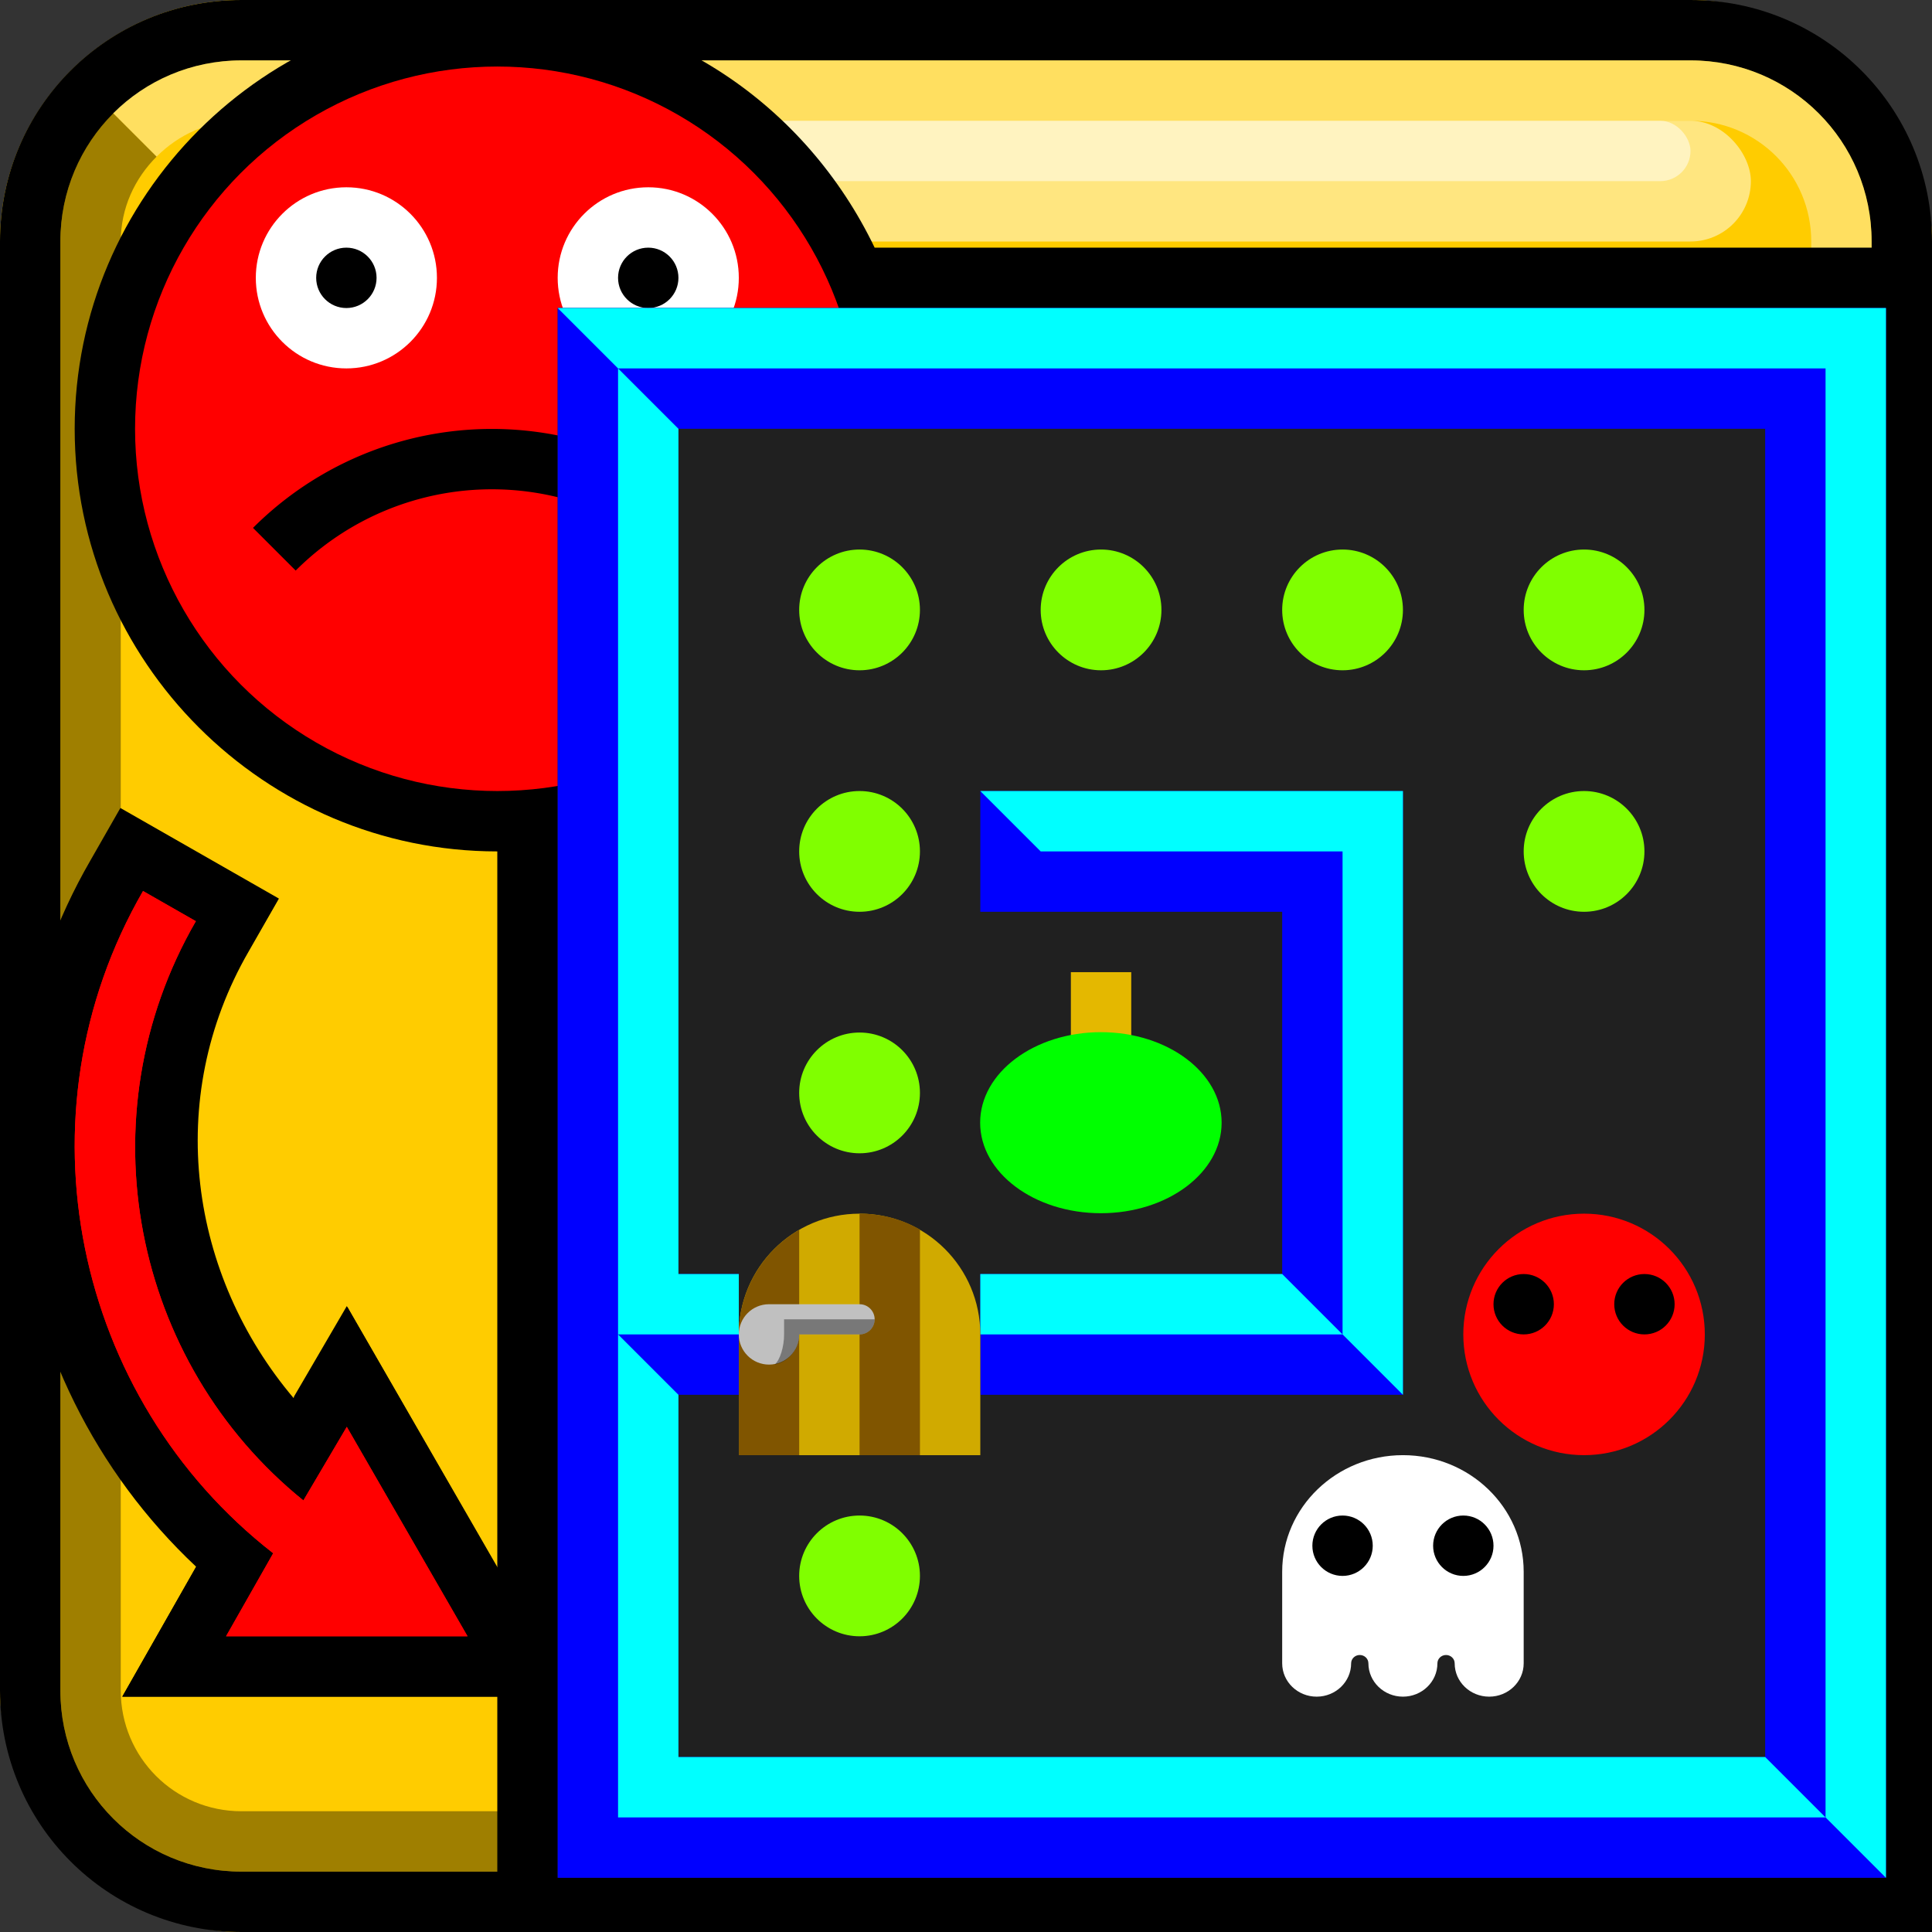 <?xml version="1.0" encoding="UTF-8" standalone="no"?>
<!-- Created with Inkscape (http://www.inkscape.org/) -->

<svg
   xmlns:dc="http://purl.org/dc/elements/1.1/"
   xmlns:cc="http://creativecommons.org/ns#"
   xmlns:rdf="http://www.w3.org/1999/02/22-rdf-syntax-ns#"
   xmlns:svg="http://www.w3.org/2000/svg"
   xmlns="http://www.w3.org/2000/svg"
   xmlns:xlink="http://www.w3.org/1999/xlink"
   xmlns:sodipodi="http://sodipodi.sourceforge.net/DTD/sodipodi-0.dtd"
   xmlns:inkscape="http://www.inkscape.org/namespaces/inkscape"
   width="32"
   height="32"
   id="svg4150"
   version="1.1"
   inkscape:version="0.91 r13725"
   viewBox="0 0 32 32"
   sodipodi:docname="button-restart-00.svg">
  <rect x="0" y="0" width="32" height="32" fill="#333333" stroke="none"/>
  <defs
     id="defs4152" />
  <sodipodi:namedview
     id="base"
     pagecolor="#ffffff"
     bordercolor="#666666"
     borderopacity="1.0"
     inkscape:pageopacity="0.0"
     inkscape:pageshadow="2"
     inkscape:zoom="13.612951"
     inkscape:cx="8.9265537"
     inkscape:cy="15.909605"
     inkscape:current-layer="layer2"
     showgrid="true"
     inkscape:grid-bbox="true"
     inkscape:document-units="px"
     objecttolerance="10000"
     inkscape:snap-perpendicular="true"
     guidetolerance="10000"
     inkscape:window-width="1376"
     inkscape:window-height="720"
     inkscape:window-x="416"
     inkscape:window-y="262"
     inkscape:window-maximized="0"
     showguides="true"
     inkscape:guide-bbox="true">
    <inkscape:grid
       type="xygrid"
       id="grid4698"
       empspacing="4" />
    <sodipodi:guide
       position="16,32"
       orientation="1,0"
       id="guide4769" />
    <sodipodi:guide
       position="-4,16"
       orientation="0,1"
       id="guide4771" />
    <sodipodi:guide
       position="16,16"
       orientation="-0.707,0.707"
       id="guide4773" />
    <sodipodi:guide
       position="16,16"
       orientation="0.707,0.707"
       id="guide4775" />
    <sodipodi:guide
       orientation="0,1"
       position="-4,20"
       id="guide8137" />
    <sodipodi:guide
       orientation="0,1"
       position="-4,12"
       id="guide8139" />
  </sodipodi:namedview>
  <g
     id="layer1"
     inkscape:label="button"
     inkscape:groupmode="layer"
     sodipodi:insensitive="true">
    <g
       id="g8228">
      <rect
         style="fill:#fc0;fill-opacity:1;stroke:none"
         id="rect3767"
         width="32"
         height="32"
         x="0"
         y="0"
         ry="4" />
      <path
         id="rect2997"
         d="M 1.875,1.875 C 1.333,2.417 1,3.169 1,4 l 0,24 c 0,1.662 1.338,3 3,3 l 24,0 c 0.831,0 1.583,-0.333 2.125,-0.875 L 29.406,29.406 C 29.045,29.768 28.554,30 28,30 L 4,30 C 2.892,30 2,29.108 2,28 L 2,4 C 2,3.446 2.232,2.955 2.594,2.594 L 1.875,1.875 z"
         style="fill:black;fill-opacity:0.376;stroke:none"
         inkscape:connector-curvature="0" />
      <path
         inkscape:connector-curvature="0"
         id="rect2993"
         d="M 4,0 C 1.784,0 0,1.784 0,4 l 0,24 c 0,2.216 1.784,4 4,4 l 24,0 c 2.216,0 4,-1.784 4,-4 L 32,4 C 32,1.784 30.216,0 28,0 L 4,0 z m 0,1 24,0 c 1.662,0 3,1.338 3,3 l 0,24 c 0,1.662 -1.338,3 -3,3 L 4,31 C 2.338,31 1,29.662 1,28 L 1,4 C 1,2.338 2.338,1 4,1 z"
         style="fill:black;fill-opacity:1;stroke:none" />
      <path
         inkscape:connector-curvature="0"
         id="rect3774"
         d="M 4,1 C 3.169,1 2.417,1.333 1.875,1.875 L 2.594,2.594 C 2.955,2.232 3.446,2 4,2 l 24,0 c 1.108,0 2,0.892 2,2 l 0,24 c 0,0.554 -0.232,1.045 -0.594,1.406 L 30.125,30.125 C 30.667,29.583 31,28.831 31,28 L 31,4 C 31,2.338 29.662,1 28,1 L 4,1 z"
         style="fill:white;fill-opacity:0.376;stroke:none" />
      <rect
         rx="1"
         ry="1"
         y="2"
         x="3"
         height="2"
         width="26"
         id="rect3793"
         style="fill:white;fill-opacity:0.502;stroke:none" />
      <rect
         rx="0.5"
         ry="0.5"
         y="2"
         x="4"
         height="1"
         width="24"
         id="rect3795"
         style="fill:white;fill-opacity:0.502;stroke:none" />
    </g>
  </g>
  <g
     inkscape:groupmode="layer"
     id="layer2"
     inkscape:label="symbol"
     style="display:inline">
    <g
       transform="translate(0.237,0.102)"
       id="g3729">
      <g
         style="stroke:#000000;stroke-width:2;stroke-miterlimit:4;stroke-dasharray:none;stroke-opacity:1"
         transform="matrix(1,0,0,1,-1.243,1.25)"
         id="g2948">
        <path
           inkscape:connector-curvature="0"
           style="color:#000000;font-style:normal;font-variant:normal;font-weight:normal;font-stretch:normal;font-size:medium;line-height:normal;font-family:'Bitstream Vera Sans';-inkscape-font-specification:'Bitstream Vera Sans';text-indent:0;text-align:start;text-decoration:none;text-decoration-line:none;letter-spacing:normal;word-spacing:normal;text-transform:none;direction:ltr;block-progression:tb;writing-mode:lr-tb;text-anchor:start;display:inline;overflow:visible;visibility:visible;fill:#ff0000;fill-opacity:1;stroke:#000000;stroke-width:2;stroke-miterlimit:4;stroke-dasharray:none;stroke-opacity:1;marker:none;enable-background:accumulate"
           d="M 3.375,13.406 C 1.23,17.122 2.236,21.809 5.531,24.375 L 4.75,25.75 l 4,0 -2,-3.469 L 6.031,23.5 C 3.206,21.218 2.376,17.151 4.25,13.906 l -0.875,-0.5 z"
           id="path2950" />
        <path
           inkscape:connector-curvature="0"
           sodipodi:nodetypes="ccccccccccc"
           id="path2952"
           d="m 3,12.031 -0.5,0.875 C 0.262,16.783 1.186,21.543 4.312,24.5 l -1.281,2.25 7.438,0 -3.719,-6.469 -0.875,1.5 0,0.031 C 4.15,19.777 3.71,16.857 5.125,14.406 l 0.5,-0.875 -2.625,-1.5 z"
           style="color:#000000;font-style:normal;font-variant:normal;font-weight:normal;font-stretch:normal;font-size:medium;line-height:normal;font-family:'Bitstream Vera Sans';-inkscape-font-specification:'Bitstream Vera Sans';text-indent:0;text-align:start;text-decoration:none;text-decoration-line:none;letter-spacing:normal;word-spacing:normal;text-transform:none;direction:ltr;block-progression:tb;writing-mode:lr-tb;text-anchor:start;display:inline;overflow:visible;visibility:visible;fill:#000000;fill-opacity:1;fill-rule:nonzero;stroke:none;stroke-width:2;marker:none;enable-background:accumulate" />
      </g>
      <g
         transform="matrix(1,0,0,1,-1.243,1.25)"
         id="g5234">
        <path
           inkscape:connector-curvature="0"
           id="path3656"
           d="M 3.375,13.406 C 1.23,17.122 2.236,21.809 5.531,24.375 L 4.75,25.75 l 4,0 -2,-3.469 L 6.031,23.5 C 3.206,21.218 2.376,17.151 4.25,13.906 l -0.875,-0.5 z"
           style="color:#000000;font-style:normal;font-variant:normal;font-weight:normal;font-stretch:normal;font-size:medium;line-height:normal;font-family:'Bitstream Vera Sans';-inkscape-font-specification:'Bitstream Vera Sans';text-indent:0;text-align:start;text-decoration:none;text-decoration-line:none;letter-spacing:normal;word-spacing:normal;text-transform:none;direction:ltr;block-progression:tb;writing-mode:lr-tb;text-anchor:start;display:inline;overflow:visible;visibility:visible;fill:#ff0000;fill-opacity:1;stroke:none;stroke-width:1;marker:none;enable-background:accumulate" />
        <path
           inkscape:connector-curvature="0"
           style="color:#000000;font-style:normal;font-variant:normal;font-weight:normal;font-stretch:normal;font-size:medium;line-height:normal;font-family:'Bitstream Vera Sans';-inkscape-font-specification:'Bitstream Vera Sans';text-indent:0;text-align:start;text-decoration:none;text-decoration-line:none;letter-spacing:normal;word-spacing:normal;text-transform:none;direction:ltr;block-progression:tb;writing-mode:lr-tb;text-anchor:start;display:inline;overflow:visible;visibility:visible;fill:#ff0000;fill-opacity:1;stroke:none;stroke-width:1;marker:none;enable-background:accumulate"
           d="M 3.375,13.406 C 1.23,17.122 2.236,21.809 5.531,24.375 L 4.75,25.75 l 4,0 -2,-3.469 L 6.031,23.5 C 3.206,21.218 2.376,17.151 4.25,13.906 l -0.875,-0.5 z"
           id="path2946" />
      </g>
      <g
         style="stroke:#000000;stroke-width:2;stroke-miterlimit:4;stroke-dasharray:none;stroke-opacity:1"
         transform="translate(0,-1)"
         id="g2920">
        <path
           inkscape:connector-curvature="0"
           sodipodi:nodetypes="cscccccc"
           id="path2922"
           d="M 8,1 C 4.146,1 1,4.146 1,8 c 0,3.854 3.146,7 7,7 L 8,33 32,33 32,5 14.25,5 C 13.12,2.647 10.774,1 8,1 Z"
           style="color:#000000;font-style:normal;font-variant:normal;font-weight:normal;font-stretch:normal;font-size:medium;line-height:normal;font-family:'Bitstream Vera Sans';-inkscape-font-specification:'Bitstream Vera Sans';text-indent:0;text-align:start;text-decoration:none;text-decoration-line:none;letter-spacing:normal;word-spacing:normal;text-transform:none;direction:ltr;block-progression:tb;writing-mode:lr-tb;text-anchor:start;display:inline;overflow:visible;visibility:visible;fill:#000000;fill-opacity:1;fill-rule:nonzero;stroke:none;stroke-width:2;marker:none;enable-background:accumulate" />
      </g>
      <g
         transform="translate(0,-1)"
         id="g3644">
        <circle
           r="2.5"
           cy="4.5"
           cx="4.5"
           style="fill:#ff0000;fill-opacity:1;fill-rule:nonzero;stroke:none"
           id="path2854"
           transform="matrix(2.4,0,0,2.4,-2.8,-2.8)" />
      </g>
      <circle
         r="1.5"
         cy="5.5"
         cx="5.5"
         transform="translate(0,-1)"
         id="path3630"
         style="fill:#ffffff;fill-opacity:1;fill-rule:nonzero;stroke:none" />
      <circle
         r="1.5"
         cy="5.5"
         cx="5.5"
         transform="translate(5,-1)"
         style="fill:#ffffff;fill-opacity:1;fill-rule:nonzero;stroke:none"
         id="path3632" />
      <circle
         r="0.5"
         cy="5.5"
         cx="5.5"
         transform="translate(0,-1)"
         id="path3634"
         style="fill:#000000;fill-opacity:1;fill-rule:nonzero;stroke:none" />
      <circle
         r="0.5"
         cy="5.5"
         cx="5.5"
         transform="translate(5,-1)"
         style="fill:#000000;fill-opacity:1;fill-rule:nonzero;stroke:none"
         id="path3636" />
      <path
         sodipodi:open="true"
         sodipodi:end="5.4977871"
         sodipodi:start="3.9269908"
         transform="matrix(1.964,0,0,1.964,-7.803,-5.079)"
         d="m 6.166,7.166 a 2.594,2.594 0 0 1 3.669,-1e-7"
         sodipodi:ry="2.5942276"
         sodipodi:rx="2.5942276"
         sodipodi:cy="9"
         sodipodi:cx="8"
         id="path5243"
         style="fill:none;stroke:#000000;stroke-width:0.509;stroke-linecap:butt;stroke-linejoin:miter;stroke-miterlimit:4;stroke-dasharray:none;stroke-opacity:1"
         sodipodi:type="arc" />
      <rect
         y="5"
         x="9"
         height="26"
         width="22"
         id="rect3628"
         style="fill:#202020;fill-opacity:1;fill-rule:nonzero;stroke:none" />
      <g
         transform="translate(33,8)"
         id="g3388">
        <circle
           r="2"
           cy="14"
           cx="26"
           style="fill:#ff0000;fill-opacity:1;fill-rule:nonzero;stroke:none"
           id="path3241"
           transform="translate(-33,0)" />
        <circle
           r="0.5"
           cy="13.5"
           cx="25.5"
           style="fill:#000000;fill-opacity:1;fill-rule:nonzero;stroke:none"
           id="path3243"
           transform="translate(-33.5,0)" />
        <circle
           r="0.5"
           cy="13.5"
           cx="26.5"
           style="fill:#000000;fill-opacity:1;fill-rule:nonzero;stroke:none"
           id="path3245"
           transform="translate(-32.5,0)" />
      </g>
      <use
         height="32"
         width="32"
         transform="translate(0,4)"
         id="use3229"
         xlink:href="#path2409"
         y="0"
         x="0" />
      <use
         height="32"
         width="32"
         transform="translate(0,16)"
         id="use3237"
         xlink:href="#path2409"
         y="0"
         x="0" />
      <use
         x="0"
         y="0"
         xlink:href="#path2409"
         id="use3239"
         transform="translate(0,8)"
         width="32"
         height="32" />
      <g
         id="g3399">
        <path
           inkscape:connector-curvature="0"
           style="fill:#e4b800;fill-opacity:1;fill-rule:nonzero;stroke:none"
           d="m 17.5,16 0,2 1,0 0,-2 -1,0 z"
           id="path3262"
           sodipodi:nodetypes="ccccc" />
        <ellipse
           ry="1.664"
           rx="1.869"
           cy="14.664"
           cx="14.131"
           style="fill:#00ff00;fill-opacity:1;fill-rule:nonzero;stroke:none"
           id="path3260"
           transform="matrix(1.07,0,0,0.901,2.877,5.281)" />
      </g>
      <path
         inkscape:connector-curvature="0"
         id="rect3371"
         d="m 9,5 0,2 0,24 2,0 20,0 0,-2 L 31,7 31,5 9,5 Z m 2,2 18,0 0,22 -5,0 -1,0 -2,0 -1,0 -9,0 0,-6 1,0 0,-2 -1,0 0,-14 z m 5,6 0,2 5,0 0,6 -5,0 0,2 4,0 1,0 2,0 0,-8 0,-2 -7,0 z"
         style="fill:#0000ff;fill-opacity:1;fill-rule:nonzero;stroke:none" />
      <circle
         r="1"
         cy="6"
         cx="6"
         transform="translate(8,4)"
         id="path2409"
         style="fill:#80ff00;fill-opacity:1;fill-rule:nonzero;stroke:none" />
      <use
         x="0"
         y="0"
         xlink:href="#path2409"
         id="use3203"
         transform="translate(4,0)"
         width="32"
         height="32" />
      <use
         height="32"
         width="32"
         transform="translate(8,0)"
         id="use3205"
         xlink:href="#path2409"
         y="0"
         x="0" />
      <use
         height="32"
         width="32"
         transform="translate(12,0)"
         id="use3201"
         xlink:href="#path2409"
         y="0"
         x="0" />
      <use
         x="0"
         y="0"
         xlink:href="#path2409"
         id="use3219"
         transform="translate(12,4)"
         width="32"
         height="32" />
      <g
         id="g5327" />
      <g
         id="g5348" />
      <path
         inkscape:connector-curvature="0"
         id="path2897"
         d="m 9,5 1,1 20,0 0,24 1,1 L 31,5 9,5 Z"
         style="fill:#00ffff;fill-opacity:1;fill-rule:nonzero;stroke:none" />
      <path
         inkscape:connector-curvature="0"
         id="path2899"
         d="m 10,6 1,1 0,14 1,0 0,1 -2,0 0,-16 z"
         style="fill:#00ffff;fill-opacity:1;fill-rule:nonzero;stroke:none" />
      <path
         inkscape:connector-curvature="0"
         id="path2901"
         d="m 16,13 1,1 5,0 0,8 1,1 0,-10 -7,0 z"
         style="fill:#00ffff;fill-opacity:1;fill-rule:nonzero;stroke:none" />
      <path
         inkscape:connector-curvature="0"
         sodipodi:nodetypes="ccccc"
         id="path2903"
         d="m 16,21 5,0 1,1 -6,0 0,-1 z"
         style="fill:#00ffff;fill-opacity:1;fill-rule:nonzero;stroke:none" />
      <path
         inkscape:connector-curvature="0"
         id="path2905"
         d="m 10,22 1,1 0,6 18,0 1,1 -20,0 0,-8 z"
         style="fill:#00ffff;fill-opacity:1;fill-rule:nonzero;stroke:none" />
      <g
         id="g3800">
        <path
           inkscape:connector-curvature="0"
           style="fill:#d0aa00;fill-opacity:1;fill-rule:nonzero;stroke:none"
           d="m 14,20 c -1.105,0 -2,0.895 -2,2 l 0,2 2,0 2,0 0,-2 c 0,-1.105 -0.895,-2 -2,-2 z"
           id="path2923" />
        <path
           inkscape:connector-curvature="0"
           style="fill:#805500;fill-opacity:1;fill-rule:nonzero;stroke:none"
           d="M 13,20.268 C 12.403,20.614 12,21.26 12,22 l 0,2 1,0 0,-3.732 z"
           id="path3728"
           sodipodi:nodetypes="ccccc" />
        <path
           inkscape:connector-curvature="0"
           style="fill:#805500;fill-opacity:1;fill-rule:nonzero;stroke:none"
           d="m 14,20 0,4 1,0 0,-3.737 C 14.705,20.093 14.365,20 14,20 Z"
           id="path3733"
           sodipodi:nodetypes="ccccc" />
        <path
           inkscape:connector-curvature="0"
           style="fill:#c0c0c0;fill-opacity:1;fill-rule:nonzero;stroke:none"
           d="m 12.5,21.5 c -0.276,0 -0.5,0.224 -0.5,0.5 0,0.276 0.224,0.5 0.5,0.5 0.276,0 0.5,-0.224 0.5,-0.5 l 1,0 c 0.138,0 0.25,-0.112 0.25,-0.25 0,-0.138 -0.112,-0.25 -0.25,-0.25 l -1.5,0 z"
           id="path3738" />
        <path
           inkscape:connector-curvature="0"
           style="fill:#000000;fill-opacity:0.376;fill-rule:nonzero;stroke:none"
           d="m 12.75,21.75 0,0.25 c 0,0.207 -0.067,0.424 -0.156,0.5 C 12.832,22.452 13,22.241 13,22 l 1,0 c 0.138,0 0.25,-0.112 0.25,-0.25 l -0.25,0 -1.25,0 z"
           id="path3756" />
      </g>
      <g
         id="g3721"
         transform="translate(6,0)">
        <path
           inkscape:connector-curvature="0"
           style="fill:#ffffff;fill-opacity:1;fill-rule:nonzero;stroke:none"
           d="M 17,24 C 15.896,24 15,24.865 15,25.931 l 0,1.517 C 15,27.753 15.256,28 15.571,28 c 0.315,0 0.571,-0.247 0.571,-0.552 0,-0.076 0.064,-0.138 0.143,-0.138 0.079,0 0.143,0.062 0.143,0.138 C 16.429,27.753 16.685,28 17,28 c 0.315,0 0.571,-0.247 0.571,-0.552 0,-0.076 0.064,-0.138 0.143,-0.138 0.079,0 0.143,0.062 0.143,0.138 C 17.857,27.753 18.113,28 18.429,28 18.744,28 19,27.753 19,27.448 l 0,-1.517 C 19,24.865 18.104,24 17,24 Z"
           id="path2857"
           sodipodi:nodetypes="cccsssssssssccc" />
        <circle
           r="0.5"
           cy="25.5"
           cx="16.5"
           style="fill:#000000;fill-opacity:1;fill-rule:nonzero;stroke:none"
           id="path3717"
           transform="translate(-0.5,0)" />
        <circle
           r="0.5"
           cy="25.5"
           cx="16.5"
           transform="translate(1.5,0)"
           id="path3719"
           style="fill:#000000;fill-opacity:1;fill-rule:nonzero;stroke:none" />
      </g>
    </g>
  </g>
</svg>
